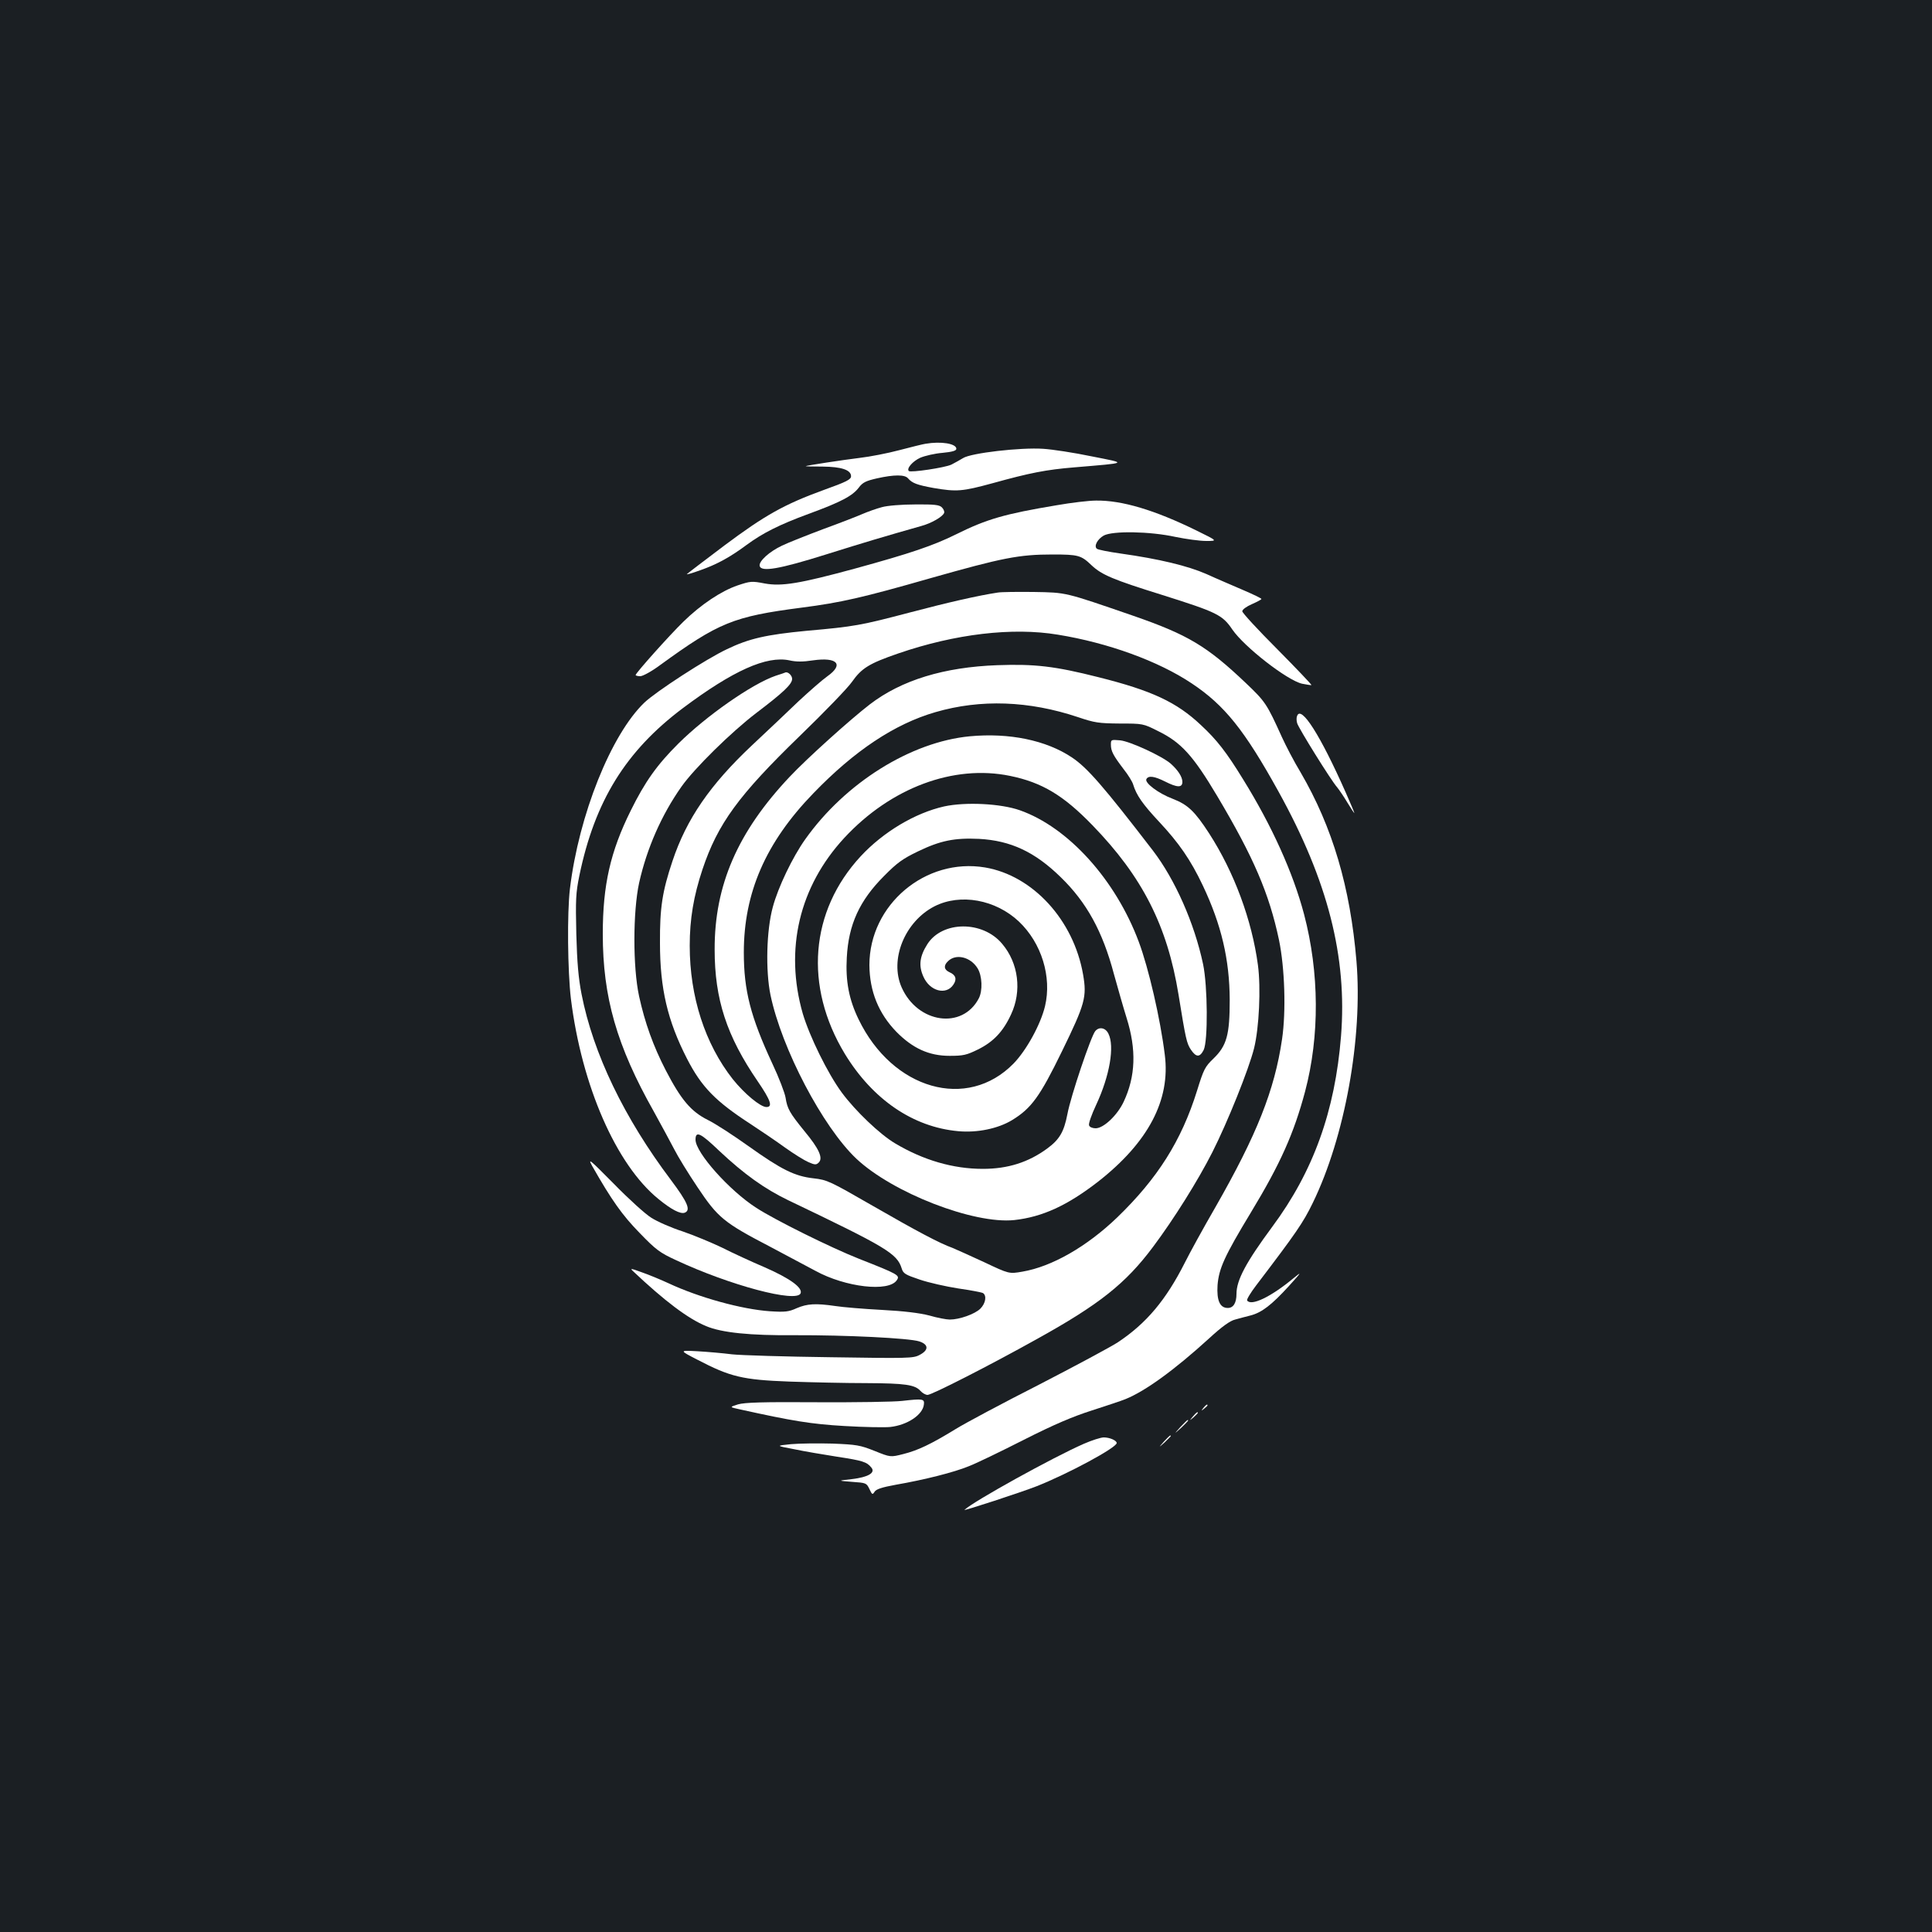 <?xml version="1.0" standalone="no"?>
<!DOCTYPE svg PUBLIC "-//W3C//DTD SVG 20010904//EN"
 "http://www.w3.org/TR/2001/REC-SVG-20010904/DTD/svg10.dtd">
<svg version="1.0" xmlns="http://www.w3.org/2000/svg"
 width="1000pt" height="1000pt" viewBox="0 0 1000 1000"
 preserveAspectRatio="xMidYMid meet">
<rect width="100%" height="100%" fill="#1b1f23"/>
<g transform="translate(0,1000) scale(0.1,-0.1)"
fill="#ffffff" stroke="none">
<path d="M4790 7703 c-14 -2 -74 -17 -135 -33 -60 -16 -153 -34 -205 -40 -90
-11 -280 -40 -280 -43 0 -1 39 -2 88 -2 97 -1 147 -17 147 -50 0 -17 -24 -29
-141 -71 -206 -75 -305 -131 -514 -287 -102 -77 -189 -143 -194 -148 -5 -5 26
4 70 20 85 30 153 67 239 131 83 61 168 104 320 160 169 62 227 93 260 136 20
27 37 35 94 48 89 20 145 20 161 0 22 -25 46 -34 133 -50 119 -20 147 -18 305
25 191 53 276 70 423 82 283 24 276 20 89 57 -91 19 -203 36 -250 39 -118 8
-375 -22 -415 -48 -16 -10 -44 -25 -61 -34 -35 -16 -210 -42 -220 -33 -13 13
20 51 60 69 24 10 75 22 114 25 51 5 72 11 72 21 0 27 -79 40 -160 26z"/>
<path d="M5470 7385 c-270 -45 -363 -72 -520 -150 -119 -59 -237 -99 -525
-178 -287 -78 -379 -93 -467 -77 -67 13 -74 12 -140 -10 -85 -29 -190 -99
-281 -188 -71 -69 -247 -266 -247 -276 0 -3 11 -6 24 -6 13 0 59 25 102 57
304 221 379 252 734 298 202 26 316 52 665 152 374 106 459 123 633 123 133 0
148 -4 202 -56 53 -50 114 -75 364 -153 285 -90 313 -103 365 -180 62 -90 284
-263 361 -280 25 -5 46 -8 48 -7 2 2 -78 86 -177 186 -100 100 -181 188 -181
196 0 9 22 25 50 37 27 12 50 24 49 27 0 3 -43 24 -97 47 -53 23 -138 59 -188
82 -96 42 -244 78 -444 106 -63 9 -119 20 -123 25 -16 14 4 50 36 68 46 25
239 22 371 -7 54 -11 125 -21 159 -21 60 0 60 0 -50 54 -216 106 -386 157
-520 155 -37 0 -129 -11 -203 -24z"/>
<path d="M4565 7375 c-27 -7 -72 -23 -100 -35 -27 -12 -120 -48 -205 -79 -85
-32 -181 -70 -212 -85 -66 -31 -121 -81 -116 -105 7 -33 101 -17 343 59 204
64 305 94 492 147 53 14 114 49 120 69 2 7 -3 19 -12 28 -13 13 -39 16 -138
15 -69 0 -144 -6 -172 -14z"/>
<path d="M5165 6933 c-100 -15 -258 -51 -455 -103 -255 -67 -286 -73 -535 -95
-209 -20 -298 -40 -412 -95 -107 -50 -370 -221 -428 -277 -172 -165 -339 -581
-385 -963 -15 -125 -12 -427 5 -570 56 -450 234 -858 453 -1036 67 -55 114
-79 136 -71 33 13 15 54 -71 169 -242 321 -403 655 -463 963 -16 82 -23 162
-27 310 -4 178 -3 212 16 304 80 385 240 644 536 866 259 194 433 272 551 247
35 -8 70 -8 122 0 126 18 161 -21 75 -82 -27 -19 -93 -77 -149 -129 -55 -53
-164 -156 -242 -229 -217 -204 -339 -382 -411 -598 -53 -158 -66 -242 -65
-424 0 -237 39 -403 140 -600 75 -146 147 -220 329 -338 55 -36 136 -91 180
-123 45 -32 98 -65 119 -74 34 -15 41 -15 54 -2 23 23 1 72 -74 162 -77 95
-89 116 -98 174 -4 24 -34 103 -68 175 -113 243 -148 379 -148 576 0 309 113
569 359 823 214 222 422 360 633 421 234 68 484 59 738 -26 86 -29 107 -32
215 -33 120 0 122 0 199 -39 119 -58 181 -126 306 -336 188 -316 269 -504 320
-745 30 -145 37 -369 16 -513 -39 -266 -131 -496 -346 -872 -62 -107 -132
-235 -157 -285 -98 -194 -199 -314 -346 -412 -40 -26 -225 -125 -411 -221
-187 -95 -380 -198 -430 -229 -129 -79 -195 -110 -270 -129 -67 -17 -67 -17
-149 16 -75 30 -94 33 -218 38 -74 2 -171 1 -215 -3 -79 -8 -79 -8 16 -26 52
-11 153 -28 223 -39 132 -20 154 -27 177 -56 23 -27 -16 -50 -102 -60 -73 -8
-73 -8 2 -14 73 -5 75 -6 90 -37 14 -30 16 -31 27 -14 8 13 38 23 110 36 149
26 300 64 378 96 39 15 167 77 285 137 156 79 253 120 350 151 74 24 153 50
175 59 104 42 255 152 435 316 64 59 107 90 133 96 20 6 56 15 79 21 59 15
110 55 198 151 68 75 70 79 25 42 -118 -98 -220 -146 -240 -115 -3 5 18 40 47
78 207 272 243 324 293 427 166 341 259 854 226 1251 -32 383 -124 694 -289
977 -34 56 -77 139 -97 183 -78 172 -85 183 -187 280 -201 191 -300 250 -583
348 -357 123 -343 120 -515 123 -85 1 -168 0 -185 -3z m310 -218 c260 -42 521
-137 693 -252 170 -113 273 -241 450 -561 255 -461 356 -856 323 -1266 -31
-387 -143 -699 -356 -986 -136 -184 -185 -276 -185 -347 0 -47 -16 -73 -45
-73 -41 0 -58 39 -53 118 7 86 35 149 173 377 152 251 222 408 280 625 76 287
74 616 -5 917 -57 216 -167 459 -315 698 -87 142 -137 206 -219 282 -126 119
-255 179 -531 248 -225 57 -329 69 -523 62 -275 -10 -496 -77 -660 -203 -99
-76 -327 -281 -415 -375 -269 -285 -389 -561 -388 -894 0 -257 62 -447 223
-682 67 -98 79 -133 45 -133 -31 0 -114 69 -174 144 -144 183 -223 427 -223
691 0 138 20 257 66 395 79 236 186 383 504 691 126 122 248 248 270 280 50
71 89 95 240 147 294 101 591 136 825 97z"/>
<path d="M4014 6502 c-122 -42 -359 -208 -502 -350 -111 -110 -174 -199 -247
-347 -106 -213 -145 -387 -145 -639 0 -327 72 -579 264 -919 40 -73 88 -161
106 -196 18 -36 72 -124 121 -197 105 -157 135 -182 377 -308 86 -46 191 -102
233 -124 155 -85 380 -111 421 -48 17 25 9 30 -197 111 -144 57 -433 200 -530
263 -139 89 -315 286 -315 353 0 47 25 36 123 -58 129 -121 234 -196 356 -255
508 -243 564 -276 588 -353 8 -27 19 -33 93 -58 47 -16 136 -36 200 -46 63 -9
121 -20 128 -24 20 -13 14 -53 -14 -81 -29 -28 -108 -56 -158 -56 -17 0 -65 9
-106 21 -50 13 -132 23 -246 29 -94 5 -202 14 -240 20 -103 15 -146 12 -200
-11 -42 -19 -60 -21 -139 -16 -145 10 -367 71 -525 145 -41 19 -104 45 -139
57 -55 20 -61 21 -45 6 164 -155 286 -247 379 -285 80 -34 228 -49 460 -47
263 1 590 -15 643 -32 49 -16 50 -45 2 -70 -33 -18 -60 -18 -461 -12 -234 3
-463 10 -510 15 -46 6 -127 13 -179 16 -95 5 -95 5 0 -44 169 -88 232 -104
475 -113 116 -4 296 -8 400 -8 200 -1 251 -8 280 -41 10 -11 26 -20 36 -20 22
0 320 152 564 288 325 180 461 288 603 478 107 143 232 342 307 490 79 156
189 430 216 538 26 105 36 311 20 431 -31 232 -123 481 -253 682 -74 114 -110
148 -187 178 -75 28 -149 84 -137 103 11 19 42 14 96 -13 63 -32 90 -33 90 -2
0 26 -23 61 -60 94 -44 39 -211 116 -262 121 -47 4 -48 4 -48 -22 0 -34 12
-56 65 -126 24 -30 46 -66 50 -80 17 -56 49 -102 135 -194 102 -109 163 -197
226 -330 96 -203 138 -382 139 -591 0 -181 -15 -237 -84 -304 -44 -42 -51 -56
-85 -166 -81 -260 -205 -455 -413 -656 -157 -151 -338 -255 -491 -281 -69 -12
-69 -12 -198 49 -71 33 -145 66 -164 74 -65 23 -184 86 -415 219 -219 126
-233 133 -304 141 -98 11 -166 45 -336 166 -77 55 -172 117 -211 136 -88 44
-139 105 -218 257 -65 126 -108 246 -138 383 -33 152 -32 439 0 587 40 179
116 352 219 498 66 94 258 283 388 382 141 107 185 149 185 176 0 17 -19 36
-33 34 -1 -1 -25 -9 -53 -18z"/>
<path d="M6714 6295 c-4 -8 -4 -25 0 -38 6 -24 177 -299 207 -332 9 -11 34
-47 53 -79 20 -33 36 -57 36 -54 0 3 -20 51 -45 107 -131 296 -230 451 -251
396z"/>
<path d="M5020 6189 c-306 -29 -645 -241 -852 -533 -65 -91 -141 -249 -168
-351 -33 -120 -38 -329 -12 -455 58 -278 270 -682 444 -847 188 -177 608 -340
818 -318 145 16 274 75 434 199 259 203 375 422 345 656 -23 187 -84 450 -135
586 -120 321 -365 592 -615 680 -99 35 -281 44 -392 20 -151 -34 -315 -132
-432 -258 -263 -284 -294 -673 -82 -1023 144 -236 353 -379 587 -400 98 -9
205 13 278 57 100 61 144 121 259 357 120 246 129 281 109 397 -49 282 -260
512 -507 554 -309 52 -599 -193 -599 -505 1 -136 47 -250 140 -346 84 -85 168
-124 275 -124 71 0 88 4 147 33 79 39 130 92 171 181 57 121 39 266 -46 366
-101 121 -310 119 -387 -2 -40 -63 -46 -111 -21 -167 33 -77 119 -99 156 -42
19 28 12 50 -21 64 -28 13 -31 34 -8 56 41 42 118 23 154 -36 24 -39 27 -116
6 -156 -85 -162 -316 -129 -399 57 -64 144 16 341 170 420 134 68 316 35 437
-79 117 -111 171 -286 135 -438 -23 -95 -96 -228 -163 -297 -240 -245 -626
-135 -802 229 -50 103 -68 198 -61 320 9 171 66 295 193 422 67 68 96 89 175
127 116 56 189 71 317 65 163 -9 288 -67 422 -198 134 -130 217 -280 276 -503
20 -72 49 -174 65 -225 52 -165 47 -303 -15 -435 -33 -70 -104 -137 -145 -137
-16 0 -31 6 -34 15 -4 8 13 56 37 107 70 150 96 303 63 368 -15 31 -48 37 -68
13 -22 -26 -127 -337 -144 -429 -18 -93 -41 -132 -105 -179 -97 -71 -203 -105
-333 -105 -154 0 -308 45 -454 132 -78 46 -206 168 -276 263 -73 99 -167 291
-202 409 -95 332 -18 657 215 909 241 260 566 381 858 321 166 -34 277 -101
427 -256 258 -266 387 -520 445 -876 37 -229 42 -252 64 -285 27 -40 46 -41
66 -2 23 46 21 332 -3 445 -45 212 -145 438 -260 588 -256 333 -339 428 -418
481 -134 90 -326 129 -529 110z"/>
<path d="M3065 3965 c100 -176 156 -255 245 -346 85 -88 105 -103 190 -142
278 -130 624 -222 644 -171 11 29 -55 77 -185 134 -68 29 -168 75 -221 102
-54 26 -146 64 -204 84 -59 19 -132 51 -163 71 -31 19 -119 99 -195 177 -122
123 -135 135 -111 91z"/>
<path d="M4670 2749 c-41 -5 -239 -8 -440 -7 -284 2 -375 -1 -410 -11 -45 -14
-45 -14 10 -26 272 -60 368 -76 541 -86 101 -6 208 -8 237 -5 89 10 168 63
174 116 4 30 -6 31 -112 19z"/>
<path d="M6229 2713 c-13 -16 -12 -17 4 -4 9 7 17 15 17 17 0 8 -8 3 -21 -13z"/>
<path d="M6174 2668 c-19 -23 -19 -23 4 -4 12 11 22 21 22 23 0 8 -8 2 -26
-19z"/>
<path d="M6109 2613 c-34 -38 -34 -38 4 -4 34 33 42 41 34 41 -2 0 -19 -17
-38 -37z"/>
<path d="M6024 2538 c-29 -33 -29 -33 4 -4 17 17 32 31 32 33 0 8 -8 1 -36
-29z"/>
<path d="M5610 2527 c-162 -71 -570 -297 -618 -342 -9 -8 291 90 373 122 162
64 415 200 415 224 0 13 -36 29 -67 29 -15 0 -62 -15 -103 -33z"/>
</g>
</svg>
